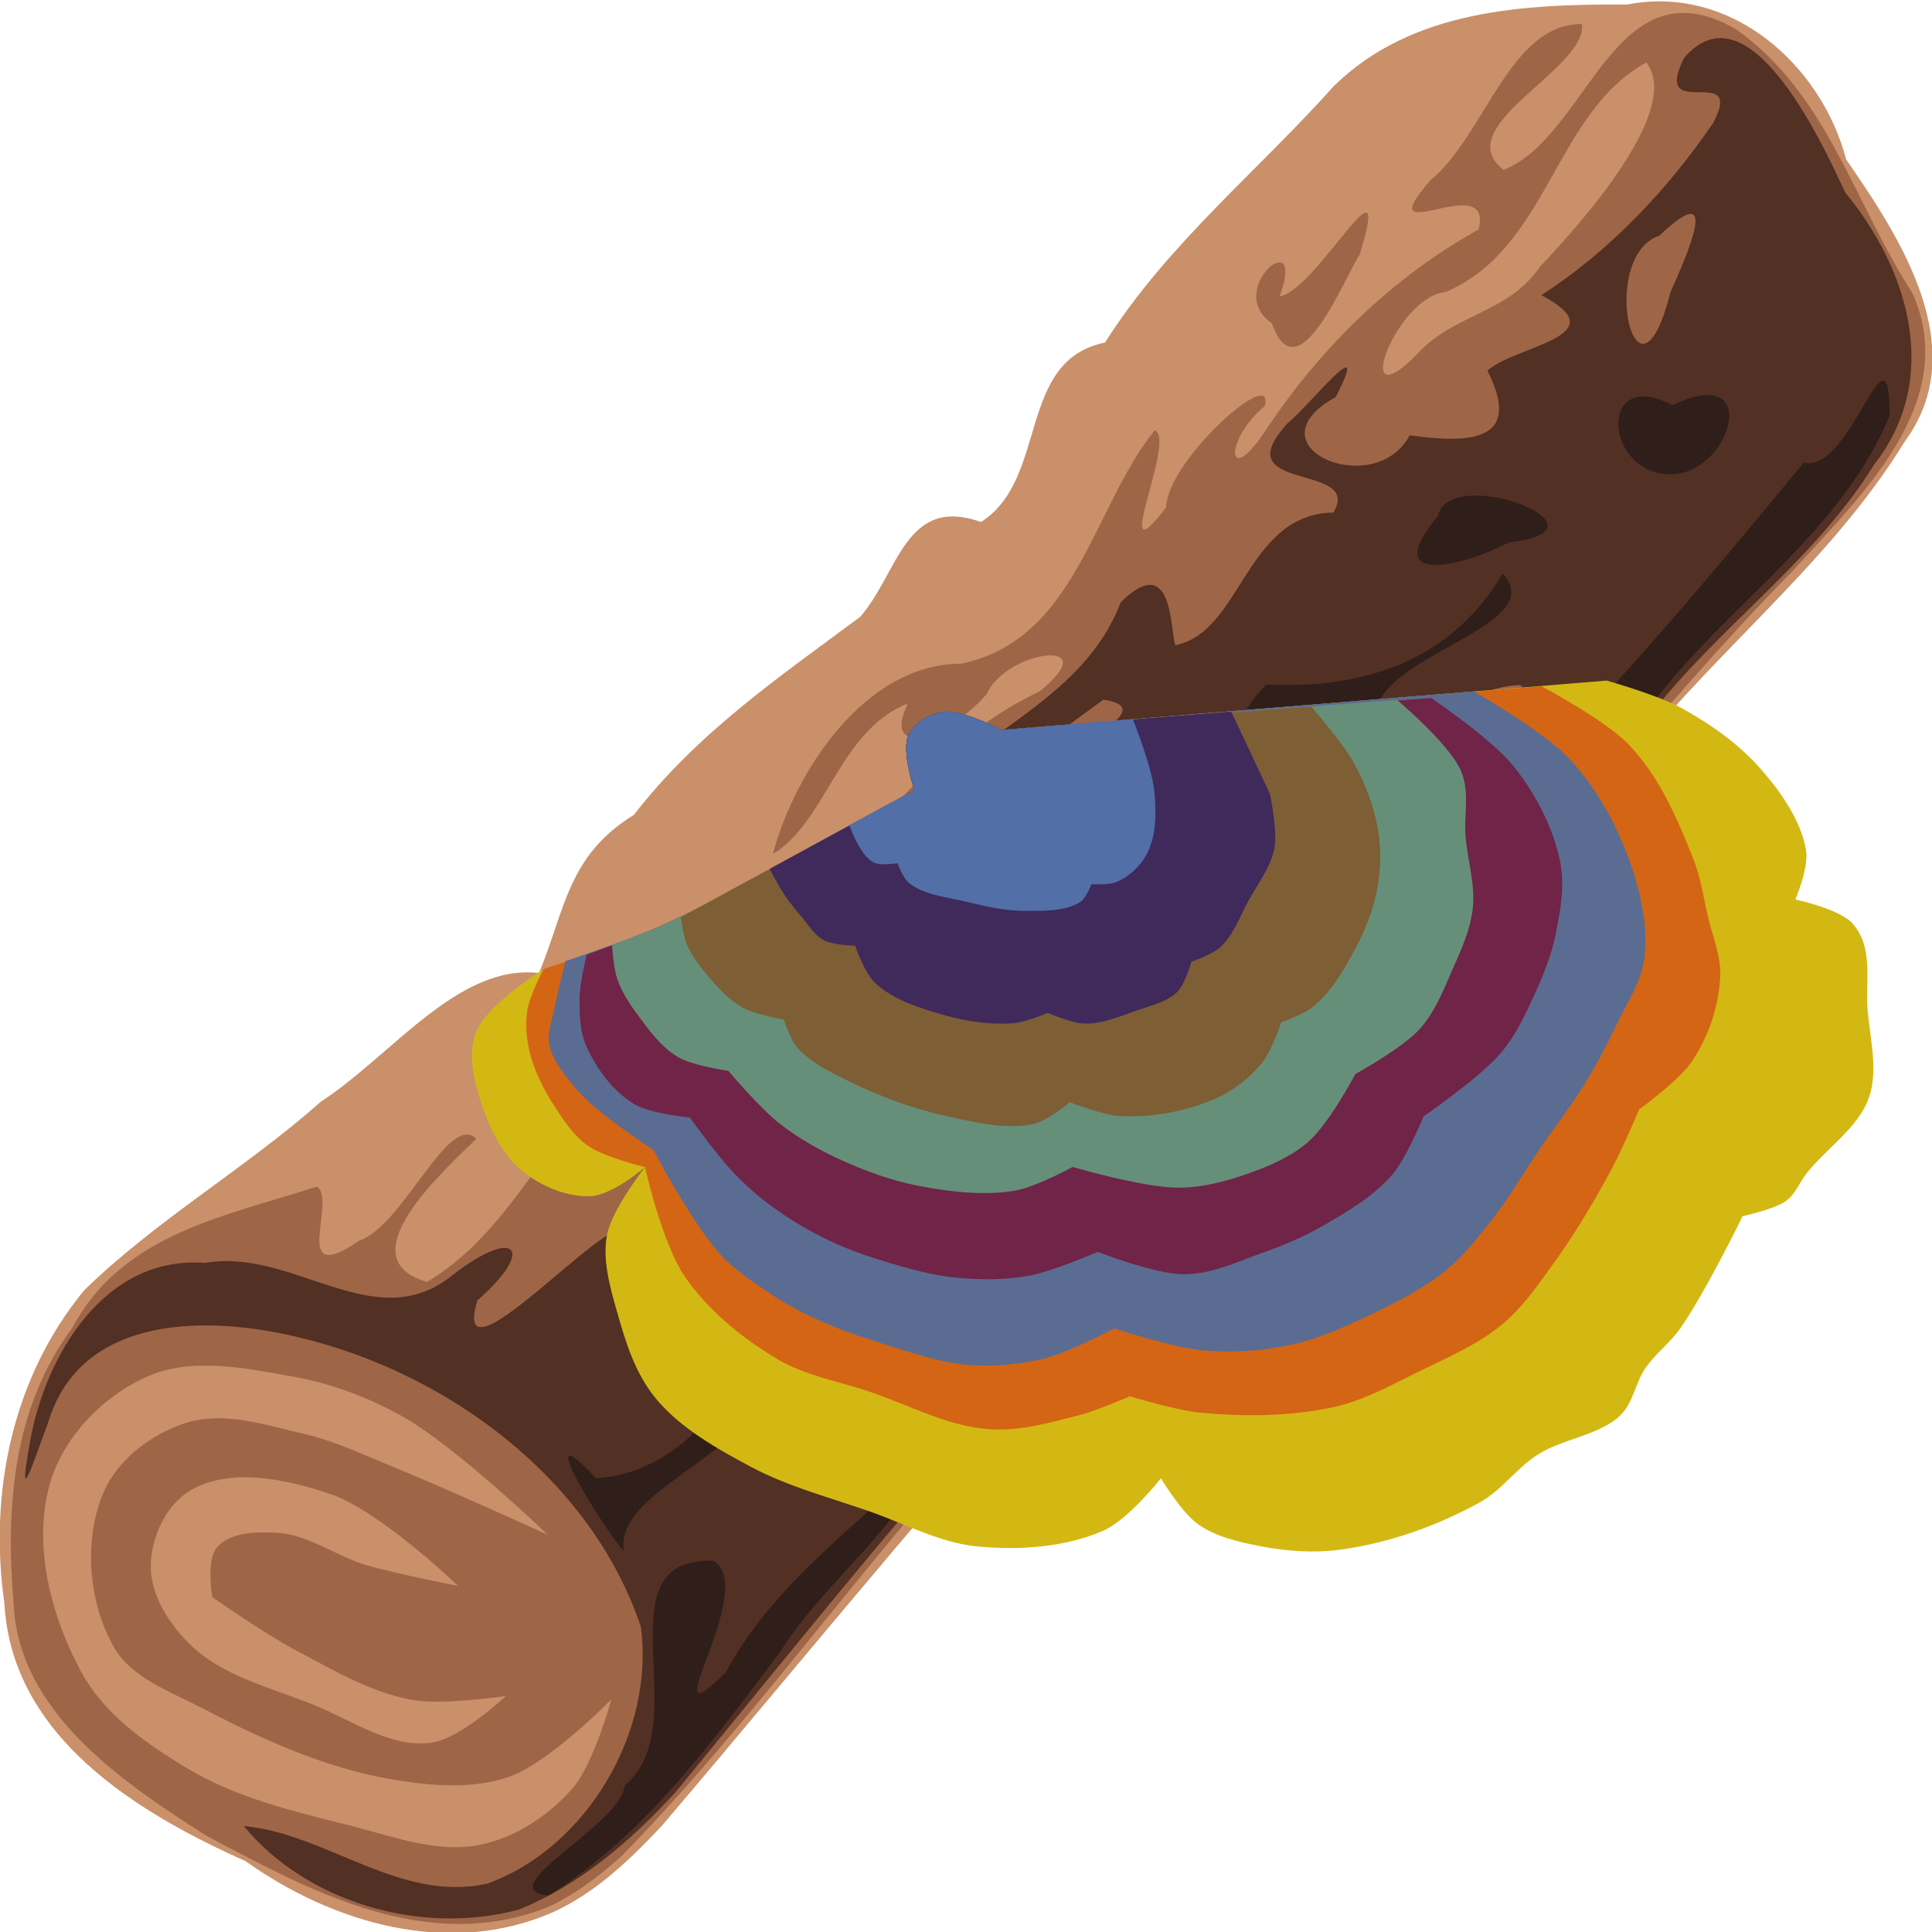 <?xml version="1.0" encoding="UTF-8" standalone="no"?>
<!-- Created with Inkscape (http://www.inkscape.org/) -->

<svg
   width="55mm"
   height="55mm"
   viewBox="0 0 55 55"
   version="1.1"
   id="svg5"
   inkscape:version="1.1 (c68e22c387, 2021-05-23)"
   sodipodi:docname="favicon2.svg"
   xmlns:inkscape="http://www.inkscape.org/namespaces/inkscape"
   xmlns:sodipodi="http://sodipodi.sourceforge.net/DTD/sodipodi-0.dtd"
   xmlns="http://www.w3.org/2000/svg"
   xmlns:svg="http://www.w3.org/2000/svg">
  <sodipodi:namedview
     id="namedview7"
     pagecolor="#ffffff"
     bordercolor="#cccccc"
     borderopacity="1"
     inkscape:pageshadow="0"
     inkscape:pageopacity="1"
     inkscape:pagecheckerboard="0"
     inkscape:document-units="mm"
     showgrid="false"
     inkscape:zoom="1.4142136"
     inkscape:cx="151.6744"
     inkscape:cy="153.79573"
     inkscape:window-width="2560"
     inkscape:window-height="1377"
     inkscape:window-x="-8"
     inkscape:window-y="-8"
     inkscape:window-maximized="1"
     inkscape:current-layer="g897"
     inkscape:snap-global="false">
    <inkscape:grid
       type="xygrid"
       id="grid3131" />
  </sodipodi:namedview>
  <defs
     id="defs2" />
  <g
     inkscape:label="Calque 1"
     inkscape:groupmode="layer"
     id="layer1">
    <g
       id="g897"
       transform="matrix(0,-1.002,1.004,0,18.076,199.605)">
      <g
         id="g2549"
         transform="rotate(52.751,50.962,27.571)">
        <path
           style="fill:#c9906a;stroke-width:0.265"
           d="m 83.994,-65.287 c -3.098,-0.753 -5.141,-3.514 -6.044,-6.427 -1.625,-2.977 -3.134,-6.834 -1.01,-9.969 1.547,-2.77 4.056,-4.968 7.186,-5.711 2.835,-0.354 5.728,0.014 8.588,-0.203 2.41,0.172 5.462,-0.768 7.132,0.834 1.664,-0.97 2.666,-2.167 4.864,-1.948 2.838,-0.768 5.64,-0.623 8.51,-0.595 1.627,-0.337 3.109,-1.98 4.359,-0.072 2.271,0.191 3.573,-3.043 5.885,-1.929 3.064,-1.15 6.387,-1.253 9.569,-1.873 3.091,-0.395 5.715,1.414 8.034,3.193 2.702,1.331 3.335,4.714 2.272,7.26 -0.122,2.73 -0.403,6.463 -3.532,7.385 -3.975,1.55 -8.342,1.47 -12.41,2.688 -6.441,1.214 -13.014,1.594 -19.42,3.02 -6.741,1.133 -13.375,2.806 -20.043,4.269 -1.297,0.217 -2.642,0.376 -3.94,0.078 z"
           id="path2557"
           sodipodi:nodetypes="cssssssscssssssscssssssssssssssssccssssssssscc" />
        <path
           style="fill:#9e6547;stroke-width:0.265"
           d="m 83.962,-65.492 c -3.566,-1.009 -5.071,-4.475 -6.457,-7.463 -0.967,-2.636 -2.118,-5.999 -0.375,-8.543 1.466,-2.316 3.368,-4.472 6.096,-5.255 2.749,-1.268 5.384,0.123 7.933,1.008 0.244,0.649 -2.386,1.838 0.012,1.946 1.258,0.434 4.249,-1.391 4.409,-0.292 -1.203,0.16 -5.031,0.45 -3.574,2.39 3.183,0.38 6.13,-1.888 9.376,-1.452 1.389,-1.03 3.147,-0.934 3.864,0.018 3.531,-0.753 7.079,-2.174 10.744,-1.406 2.485,-0.07 -0.053,-1.514 -1.238,-0.848 -1.725,0.36 -3.497,-0.352 -1.944,-1.14 -2.032,-0.567 -3.879,1.285 -5.637,1.088 1.912,-1.483 5.35,-2.725 7.526,-1.071 3.013,1.431 5.641,-1.277 8.376,-1.957 0.388,0.557 -3.713,2.671 -1.061,1.938 0.777,-1.018 4.923,-1.38 3.97,-0.599 -1.532,0.062 -2.331,1.262 -0.343,0.545 2.676,-0.925 5.489,-1.259 8.197,-0.867 1.445,-1.134 -2.98,-1.372 -0.231,-1.941 1.973,-0.067 4.482,-2.188 6.098,-0.933 -0.637,1.118 -4.785,0.002 -4.276,1.953 2.493,0.708 6.122,-2.879 7.667,0.812 0.944,3.025 -0.307,5.87 -0.561,9.018 -0.81,3.308 -4.709,3.679 -7.491,4.205 -5.394,0.771 -10.651,2.387 -16.115,2.689 -6.378,0.82 -12.678,2.165 -18.998,3.323 -4.467,0.95 -8.868,2.276 -13.386,2.948 -0.86,0.075 -1.736,0.075 -2.582,-0.113 z m -2.222,-12.765 c 0,0 0.493,-0.942 0.953,-1.041 0.568,-0.122 1.158,0.313 1.602,0.688 0.694,0.586 0.94,1.556 1.48,2.286 0.525,0.711 1.705,2.031 1.705,2.031 0,0 -0.471,-3.048 -1.31,-4.282 -0.742,-1.091 -1.783,-2.313 -3.093,-2.469 -0.799,-0.095 -1.69,0.387 -2.186,1.021 -0.505,0.646 -0.584,1.602 -0.474,2.415 0.177,1.309 1.095,2.409 1.768,3.545 0.589,0.995 0.977,2.268 1.976,2.851 0.725,0.423 2.508,0.231 2.508,0.231 0,0 -1.596,-0.871 -2.196,-1.531 -0.819,-0.901 -1.284,-2.075 -1.794,-3.18 -0.382,-0.827 -0.94,-2.566 -0.94,-2.566 z m 4.842,10.508 c 0.901,-0.186 2.409,-1.346 2.409,-1.346 0,0 -2.485,0.371 -3.639,-0.003 -1.05,-0.341 -1.927,-1.137 -2.682,-1.943 -1.31,-1.398 -2.248,-3.13 -3.061,-4.865 -0.433,-0.925 -1.086,-1.901 -0.949,-2.913 0.197,-1.455 1.153,-2.947 2.429,-3.673 0.891,-0.507 2.109,-0.498 3.073,-0.148 1.042,0.379 1.736,1.403 2.446,2.255 0.6,0.72 1.025,1.57 1.503,2.376 0.797,1.345 2.273,4.104 2.273,4.104 0,0 -0.541,-3.511 -1.227,-5.129 -0.435,-1.024 -1.042,-1.995 -1.795,-2.814 -0.931,-1.014 -1.942,-2.184 -3.28,-2.509 -1.318,-0.32 -2.909,-0.086 -4.006,0.712 -1.483,1.079 -2.309,3.043 -2.585,4.856 -0.206,1.349 0.248,2.759 0.76,4.024 0.596,1.472 1.627,2.74 2.621,3.978 0.793,0.987 1.506,2.174 2.645,2.725 0.924,0.448 2.058,0.521 3.064,0.313 z m 16.796,-13.195 c 1.027,0.076 5.329,-0.185 2.521,-0.978 -1.012,-0.177 -4.869,0.453 -3.592,1.289 0.352,-0.118 0.711,-0.217 1.07,-0.311 z m 7.191,-0.963 c 2.929,-1.742 -3.142,-2.137 -1.776,0.464 0.624,0.125 1.197,-0.312 1.776,-0.464 z m 24.03,-3.653 c 1.915,-0.312 5.924,-1.157 5.898,-2.793 -2.962,-0.431 -5.39,2.528 -8.486,1.746 -1.187,-0.743 -4.388,1.285 -1.756,0.927 1.581,-0.319 2.768,0.649 4.345,0.119 z m -7.038,-3.321 c -0.522,-1.604 2.56,-1.696 0.635,-0.475 0.938,0.508 5.237,-1.522 2.53,0.428 -0.727,0.252 -3.851,2.16 -3.165,0.048 z"
           id="path2555"
           sodipodi:nodetypes="ssssssscssssssssscssssssssssssscssscsssssscsscscsssssssscssssssssssssssssssssssssss" />
        <path
           style="fill:#523023;stroke-width:0.265"
           d="m 83.269,-65.935 c -2.622,-1.077 -4.639,-3.758 -4.756,-6.601 1.728,1.562 2.202,4.432 4.511,5.481 2.862,0.897 6.406,-0.57 7.88,-3.179 1.416,-4.174 0.023,-9.005 -2.703,-12.362 -1.658,-2.063 -4.528,-4.338 -7.156,-2.431 -1.07,0.675 -2.3,1.554 -0.744,0.127 1.822,-1.686 4.89,-2.939 7.018,-1.041 2.287,1.18 2.544,4.652 5.425,4.526 2.238,-0.014 2.281,0.847 0.083,0.998 -2.058,1.488 3.456,0.47 4.318,0.817 -2.737,1.389 2.554,1.249 2.89,0.653 -0.592,-2.022 3.367,-1.107 4.713,-1.682 3.153,0.88 5.806,-1.284 8.806,-1.926 0.867,-0.626 5.16,0.764 3.731,-0.705 -1.759,-0.036 -5.421,0.01 -5.881,-0.903 2.651,-0.478 5.497,0.527 7.946,-1 2.039,-0.266 0.704,1.389 0.492,1.904 1.719,0.855 3.845,-1.762 5.855,-0.284 1.554,-0.634 -2.191,-2.331 0.513,-2.807 0.786,-0.023 3.616,-0.759 1.518,0.234 -2.849,-0.416 -0.914,3.028 1.016,2.136 1.185,1.186 2.449,2.13 2.868,-0.129 1.025,-0.104 3.581,1.496 2.514,-0.781 2.277,0.174 4.626,-0.207 6.831,-0.943 1.831,-0.841 -1.447,-1.038 0.479,-1.975 2.694,-0.572 1.688,4.127 1.315,5.808 0.109,2.813 -1.003,5.848 -4.013,6.649 -3.289,1.266 -6.912,0.959 -10.24,2.086 -7.057,1.503 -14.312,1.806 -21.35,3.411 -6.177,0.935 -12.224,2.513 -18.292,3.957 -1.839,0.334 -3.765,0.465 -5.587,-0.036 z m 33.959,-9.687 c 1.514,-2.342 -4.368,-2.357 -2.165,-1.284 3.147,0.516 -3.08,1.262 -0.113,1.974 0.718,0.102 2.096,0.29 2.277,-0.69 z m 5.93,0 c 0.953,-0.895 3.737,1.73 3.795,-0.808 -1.635,-1.196 -4.31,-0.235 -5.704,0.681 0.323,1.052 1.251,0.426 1.91,0.127 z m -18.554,-1.984 c 1.205,-0.294 4.934,-0.959 3.846,-2.02 -1.533,0.593 -5.895,0.97 -5.295,2.426 0.505,0.037 1.063,-0.045 1.449,-0.406 z m 32.48,-5.131 c 0.922,-0.509 3.236,-1.754 0.732,-1.474 -1.78,-0.593 -3.807,3.935 -0.732,1.474 z"
           id="path2553"
           sodipodi:nodetypes="cssssssssssssssssssssssssssssssssssssssscsssssscssssssssssssssssssssssssssscssssssssssssccssssssssssssssssssscssssssssss" />
        <path
           style="fill:#2f1e19;stroke-width:0.265"
           d="m 84.195,-65.741 c -1.258,-1.169 2.865,-0.343 3.614,-1.177 2.712,-0.125 3.295,-5.615 5.859,-3.567 0.609,1.433 -4.734,3.128 -1.633,2.747 2.54,-1.182 5.563,-1.078 8.244,-1.406 -1.818,1.143 -4.553,1.053 -6.678,1.878 -3.058,0.856 -6.189,1.823 -9.405,1.526 z m 18.499,-4.025 c 1.971,-0.336 5.5,-0.646 4.81,-3.536 1.34,0.258 5.01,-2.079 1.783,-1.591 -1.147,0.867 -2.605,0.723 -3.196,-0.063 -3.466,0.165 4.135,-2.607 1.03,-1.928 -1.325,1.114 -5.206,0.288 -3.923,2.376 -0.693,1.995 -3.649,1.546 -5.698,2.624 -1.909,0.472 3.502,-1.954 0.309,-1.544 -1.767,1.094 -5.188,-0.292 -5.988,1.193 -0.08,-1.017 0.355,-4.872 0.622,-2.123 2.275,1.517 5.516,0.363 7.006,-1.711 2.368,-1.91 6.496,0.218 8.815,-2.294 1.04,-1.034 5.701,-1.283 3.191,-3.016 1.411,-1.386 4.691,-0.934 2.813,1.021 1.733,2.566 4.854,-0.167 6.957,-0.448 2.105,1.782 4.58,2.639 7.237,1.549 0.193,1.843 -3.485,0.071 -4.926,0.746 -2.002,-0.076 -5.352,3.286 -6.291,0.269 -2.711,-1.422 -4.684,2.709 -4.012,3.789 -2.087,-0.091 -1.384,3.598 0.42,1.677 2.19,-0.227 4.385,-0.922 6.477,-0.382 2.695,-0.783 5.4,-1.209 8.179,-1.533 2.976,-0.527 5.92,-1.214 8.86,-1.909 0.875,1.086 4.528,-1.957 2.749,0.41 -3.43,2.006 -7.616,1.392 -11.265,2.751 -6.667,1.443 -13.54,1.638 -20.19,3.175 -1.897,0.302 -3.839,0.935 -5.767,0.497 z m 31.168,-8.939 c -1.319,-1.172 0.336,-3.585 1.331,-1.447 2.894,0.593 -0.01,2.667 -1.331,1.447 z m -4.72,-1.155 c -1.298,-0.192 -3.78,-1.202 -1.154,-1.809 1.203,-1.011 3.946,3.479 1.154,1.809 z"
           id="path2551"
           sodipodi:nodetypes="sssssssssssssssscssssssssssssssssssssssssscssssssssssssssssssssssssssssssscssssssssssssssssssccsssssscssssscc" />
      </g>
      <g
         id="g1292-1"
         transform="matrix(-0.499,-0.215,0.255,-0.601,185.964,58.778)">
        <path
           style="fill:#d3b814;fill-opacity:1;stroke:none;stroke-width:0.265px;stroke-linecap:butt;stroke-linejoin:miter;stroke-opacity:1"
           d="M 47.483,63.519 32.771,40.231 c 0,0 -0.346,-2.284 -0.209,-3.417 0.178,-1.474 0.578,-2.97 1.325,-4.253 0.736,-1.265 1.707,-2.519 2.998,-3.207 0.769,-0.41 2.58,-0.418 2.58,-0.418 0,0 -0.466,-1.942 0,-2.719 0.758,-1.267 2.559,-1.484 3.905,-2.092 1.334,-0.603 2.653,-1.445 4.114,-1.534 1.694,-0.103 3.293,0.821 4.95,1.185 0.579,0.127 1.214,0.081 1.743,0.349 0.646,0.327 1.604,1.464 1.604,1.464 0,0 4.488,0.171 6.694,0.558 0.877,0.154 1.702,0.548 2.58,0.697 0.942,0.16 1.963,-0.123 2.859,0.209 1.355,0.503 2.233,1.859 3.486,2.58 1.119,0.644 2.475,0.828 3.556,1.534 1.941,1.268 3.742,2.855 5.09,4.741 0.696,0.973 1.171,2.117 1.464,3.277 0.228,0.904 0.436,1.885 0.209,2.789 -0.221,0.882 -1.464,2.301 -1.464,2.301 0,0 2.657,0.585 3.695,1.394 1.541,1.201 2.669,2.979 3.347,4.811 0.559,1.512 0.366,3.204 0.488,4.811 0.139,1.833 0.472,3.68 0.279,5.508 -0.18,1.699 -0.432,3.494 -1.325,4.95 -0.817,1.333 -2.191,2.262 -3.486,3.138 -1.051,0.71 -2.17,1.44 -3.417,1.673 -1.33,0.249 -4.044,-0.349 -4.044,-0.349 0,0 2.006,0.803 2.51,1.673 0.514,0.887 0.532,2.095 0.209,3.068 -0.405,1.22 -1.473,2.169 -2.51,2.928 -0.958,0.702 -2.09,1.363 -3.277,1.394 -1.558,0.041 -4.393,-1.604 -4.393,-1.604 0,0 -2.98,-2.803 -4.602,-4.044 -3.676,-2.812 -11.574,-7.67 -11.574,-7.67 0,0 -1.634,1.229 -2.58,1.185 -0.697,-0.032 -1.432,-0.461 -1.813,-1.046 -0.472,-0.725 -0.279,-2.58 -0.279,-2.58 z"
           id="path16672-3"
           sodipodi:nodetypes="ccssscssssscsssssssscssssssscsssscscssc" />
        <path
           style="fill:#d46514;fill-opacity:1;stroke:none;stroke-width:0.265px;stroke-linecap:butt;stroke-linejoin:miter;stroke-opacity:1"
           d="M 47.483,63.519 34.374,42.741 c 0,0 0.322,-3.161 1.046,-4.532 0.945,-1.789 2.563,-3.163 4.114,-4.462 0.761,-0.638 1.662,-1.088 2.51,-1.604 0.872,-0.531 1.675,-1.232 2.65,-1.534 1.47,-0.455 3.079,-0.565 4.602,-0.349 1.216,0.173 3.451,1.29 3.451,1.29 0,0 2.257,-0.009 3.382,0.07 1.938,0.136 3.877,0.343 5.787,0.697 1.355,0.251 2.743,0.467 4.009,1.011 1.416,0.609 2.653,1.575 3.905,2.475 1.227,0.883 2.545,1.705 3.521,2.859 1.294,1.53 2.258,3.354 2.963,5.229 0.363,0.966 0.628,3.033 0.628,3.033 0,0 1.367,1.072 1.952,1.708 0.968,1.052 2.025,2.12 2.545,3.451 0.656,1.677 0.425,3.576 0.593,5.369 0.128,1.369 0.523,2.755 0.314,4.114 -0.28,1.819 -0.952,3.653 -2.057,5.125 -1.143,1.522 -4.497,3.521 -4.497,3.521 0,0 0.353,1.769 0.143,2.617 -0.191,0.77 -0.727,1.424 -1.226,2.042 -0.562,0.695 -1.211,1.341 -1.958,1.831 -0.63,0.413 -1.338,0.734 -2.073,0.898 -0.764,0.171 -2.347,0.073 -2.347,0.073 0,0 -2.98,-2.803 -4.602,-4.044 -3.676,-2.812 -11.574,-7.67 -11.574,-7.67 0,0 -1.634,1.229 -2.58,1.185 -0.697,-0.032 -1.432,-0.461 -1.813,-1.046 -0.472,-0.725 -0.279,-2.58 -0.279,-2.58 z"
           id="path16672-7-0"
           sodipodi:nodetypes="ccssssscsssssscssssscsssscscssc" />
        <path
           style="fill:#5b6c92;fill-opacity:1;stroke:none;stroke-width:0.265px;stroke-linecap:butt;stroke-linejoin:miter;stroke-opacity:1"
           d="M 47.483,63.519 36.001,45.354 c 0,0 0.49,-3.462 1.292,-4.976 0.845,-1.594 2.155,-2.95 3.571,-4.068 1.312,-1.036 2.814,-1.929 4.433,-2.343 1.238,-0.316 2.556,-0.091 3.833,-0.055 1.142,0.032 2.284,0.11 3.419,0.243 1.423,0.167 2.826,0.471 4.24,0.698 1.406,0.226 2.829,0.355 4.22,0.661 1.175,0.259 2.368,0.51 3.47,0.993 1.257,0.551 2.406,1.337 3.516,2.145 1.143,0.833 2.303,1.689 3.214,2.771 0.852,1.011 1.57,2.166 2.042,3.401 0.472,1.236 0.745,3.898 0.745,3.898 0,0 2.073,1.377 2.895,2.293 0.774,0.862 1.427,1.864 1.854,2.941 0.432,1.09 0.526,2.288 0.671,3.451 0.145,1.158 0.246,2.329 0.198,3.495 -0.032,0.787 -0.147,1.573 -0.327,2.339 -0.198,0.843 -0.405,1.705 -0.824,2.462 -0.93,1.682 -3.659,4.458 -3.659,4.458 0,0 -0.406,1.73 -0.695,2.568 -0.177,0.513 -0.352,1.036 -0.635,1.499 -0.424,0.696 -0.87,1.451 -1.563,1.88 -0.561,0.347 -1.278,0.33 -1.925,0.454 -0.826,0.158 -2.494,0.368 -2.494,0.368 0,0 -2.438,-2.29 -3.764,-3.304 -3.676,-2.812 -11.574,-7.67 -11.574,-7.67 0,0 -1.634,1.229 -2.58,1.185 -0.697,-0.032 -1.432,-0.461 -1.813,-1.046 -0.472,-0.725 -0.279,-2.58 -0.279,-2.58 z"
           id="path16672-7-8-1"
           sodipodi:nodetypes="ccssssssssssscsssssscsssscscssc" />
        <path
           style="fill:#702447;fill-opacity:1;stroke:none;stroke-width:0.265px;stroke-linecap:butt;stroke-linejoin:miter;stroke-opacity:1"
           d="M 47.483,63.519 37.185,46.932 c 0,0 0.739,-3.113 1.588,-4.433 0.899,-1.397 2.143,-2.628 3.571,-3.476 1.078,-0.64 2.36,-0.889 3.595,-1.111 1.211,-0.217 2.455,-0.233 3.685,-0.203 1.096,0.027 2.21,0.064 3.271,0.342 1.611,0.421 4.585,1.98 4.585,1.98 0,0 2.391,-0.044 3.53,0.267 1.368,0.374 2.612,1.131 3.815,1.881 0.903,0.563 1.74,1.234 2.53,1.948 0.944,0.852 2.051,1.635 2.623,2.771 0.577,1.149 0.667,3.799 0.667,3.799 0,0 1.877,1.462 2.6,2.392 0.672,0.865 1.178,1.865 1.558,2.892 0.338,0.915 0.492,1.893 0.622,2.86 0.123,0.912 0.199,1.837 0.149,2.756 -0.053,0.972 -0.212,1.944 -0.475,2.881 -0.21,0.75 -0.512,1.477 -0.874,2.167 -0.488,0.931 -1.736,2.634 -1.736,2.634 0,0 0.638,1.644 0.488,2.469 -0.198,1.094 -0.938,2.082 -1.754,2.837 -0.611,0.566 -1.436,0.867 -2.221,1.145 -0.721,0.256 -2.248,0.467 -2.248,0.467 0,0 -1.967,-1.771 -3.024,-2.565 -3.7,-2.78 -11.574,-7.67 -11.574,-7.67 0,0 -1.634,1.229 -2.58,1.185 -0.697,-0.032 -1.432,-0.461 -1.813,-1.046 -0.472,-0.725 -0.279,-2.58 -0.279,-2.58 z"
           id="path16672-7-8-0-4"
           sodipodi:nodetypes="ccssssscsssscsssssscssscscssc" />
        <path
           style="fill:#668f7a;fill-opacity:1;stroke:none;stroke-width:0.265px;stroke-linecap:butt;stroke-linejoin:miter;stroke-opacity:1"
           d="m 47.483,63.519 -9.509,-15.256 c 0,0 1.023,-2.785 2.081,-3.743 0.842,-0.763 2.091,-0.891 3.128,-1.356 1.089,-0.488 2.094,-1.206 3.25,-1.505 1.112,-0.288 2.289,-0.258 3.438,-0.252 1.176,0.006 2.387,-0.033 3.517,0.292 1.245,0.358 3.451,1.783 3.451,1.783 0,0 2.895,0.183 4.22,0.711 1.018,0.405 1.918,1.096 2.73,1.831 0.829,0.751 1.631,1.59 2.136,2.589 0.705,1.394 1.144,4.546 1.144,4.546 0,0 1.733,1.119 2.343,1.925 0.86,1.137 1.359,2.539 1.712,3.92 0.301,1.177 0.373,2.417 0.325,3.631 -0.04,1.016 -0.192,2.042 -0.512,3.008 -0.341,1.031 -1.478,2.904 -1.478,2.904 0,0 0.484,1.493 0.363,2.24 -0.145,0.897 -0.74,1.672 -1.263,2.415 -0.35,0.497 -0.752,0.972 -1.235,1.342 -0.465,0.356 -1.558,0.812 -1.558,0.812 0,0 -1.326,-1.192 -2.038,-1.727 -3.701,-2.779 -11.574,-7.67 -11.574,-7.67 0,0 -1.634,1.229 -2.58,1.185 -0.697,-0.032 -1.432,-0.461 -1.813,-1.046 -0.472,-0.725 -0.279,-2.58 -0.279,-2.58 z"
           id="path16672-7-8-0-5-6"
           sodipodi:nodetypes="ccssssscssscsssscssscscssc" />
        <path
           style="fill:#7e5e35;fill-opacity:1;stroke:none;stroke-width:0.265px;stroke-linecap:butt;stroke-linejoin:miter;stroke-opacity:1"
           d="m 47.483,63.519 -7.438,-11.953 c 0,0 1.096,-1.875 1.835,-2.659 0.779,-0.826 1.687,-1.553 2.684,-2.096 0.9,-0.491 1.898,-0.818 2.905,-1.012 1.11,-0.214 2.261,-0.234 3.389,-0.153 1.224,0.087 2.489,0.202 3.616,0.687 0.521,0.224 1.381,0.994 1.381,0.994 0,0 1.585,-0.113 2.346,0.07 0.979,0.235 1.944,0.661 2.73,1.289 1.151,0.918 2.138,2.126 2.727,3.476 0.301,0.689 0.355,2.229 0.355,2.229 0,0 1.35,0.55 1.801,1.087 0.811,0.965 1.091,2.296 1.367,3.526 0.334,1.49 0.432,3.045 0.325,4.568 -0.062,0.889 -0.125,1.836 -0.561,2.613 -0.244,0.435 -1.084,1.03 -1.084,1.03 0,0 0.346,1.23 0.264,1.846 -0.096,0.727 -0.491,1.393 -0.868,2.021 -0.285,0.474 -0.622,0.929 -1.038,1.293 -0.346,0.303 -1.18,0.712 -1.18,0.712 L 52.154,65.96 c 0,0 -1.634,1.229 -2.58,1.185 -0.697,-0.032 -1.432,-0.461 -1.813,-1.046 -0.472,-0.725 -0.279,-2.58 -0.279,-2.58 z"
           id="path16672-7-8-0-5-3-7"
           sodipodi:nodetypes="ccssssscssscsssscsssccssc" />
        <path
           style="fill:#40295b;fill-opacity:1;stroke:none;stroke-width:0.265px;stroke-linecap:butt;stroke-linejoin:miter;stroke-opacity:1"
           d="m 47.483,63.519 -5.565,-8.847 3.166,-2.954 c 0,0 1.595,-0.938 2.487,-1.11 1.016,-0.196 2.07,0.04 3.102,0.122 0.953,0.075 1.955,-0.004 2.847,0.34 0.476,0.183 1.249,0.884 1.249,0.884 0,0 1.217,-0.141 1.775,0.057 0.674,0.24 1.179,0.818 1.705,1.302 0.621,0.572 1.341,1.114 1.695,1.881 0.226,0.489 0.213,1.603 0.213,1.603 0,0 0.892,0.718 1.193,1.193 0.534,0.841 0.857,1.828 1.012,2.813 0.175,1.113 0.325,2.34 -0.112,3.378 -0.262,0.622 -1.4,1.462 -1.4,1.462 0,0 0.423,0.873 0.376,1.331 -0.051,0.496 -0.436,0.897 -0.689,1.326 -0.205,0.348 -0.424,0.689 -0.672,1.008 -0.295,0.379 -0.966,1.068 -0.966,1.068 l -6.743,-4.416 c 0,0 -1.634,1.229 -2.58,1.185 -0.697,-0.032 -1.432,-0.461 -1.813,-1.046 -0.472,-0.725 -0.279,-2.58 -0.279,-2.58 z"
           id="path16672-7-8-0-5-3-9-2"
           sodipodi:nodetypes="cccssscssscssscsssccssc" />
        <path
           style="fill:#526fa7;fill-opacity:1;stroke:none;stroke-width:0.265px;stroke-linecap:butt;stroke-linejoin:miter;stroke-opacity:1"
           d="m 47.483,63.519 -3.198,-5.05 c 0,0 1.934,-1.608 3.067,-2.116 0.979,-0.439 2.056,-0.83 3.128,-0.765 0.718,0.044 1.462,0.306 2.017,0.763 0.282,0.232 0.579,0.931 0.579,0.931 0,0 0.782,-0.043 1.101,0.144 0.761,0.448 1.184,1.338 1.578,2.128 0.378,0.758 0.555,1.606 0.719,2.436 0.167,0.845 0.53,1.751 0.265,2.571 -0.111,0.346 -0.724,0.814 -0.724,0.814 0,0 0.501,0.634 0.453,0.996 -0.09,0.677 -1.305,1.58 -1.305,1.58 l -3.009,-1.992 c 0,0 -1.634,1.229 -2.58,1.185 -0.697,-0.032 -1.432,-0.461 -1.813,-1.046 -0.472,-0.725 -0.279,-2.58 -0.279,-2.58 z"
           id="path16672-7-8-0-5-3-9-4-1"
           sodipodi:nodetypes="ccssscsssscsccssc" />
      </g>
    </g>
  </g>
</svg>
